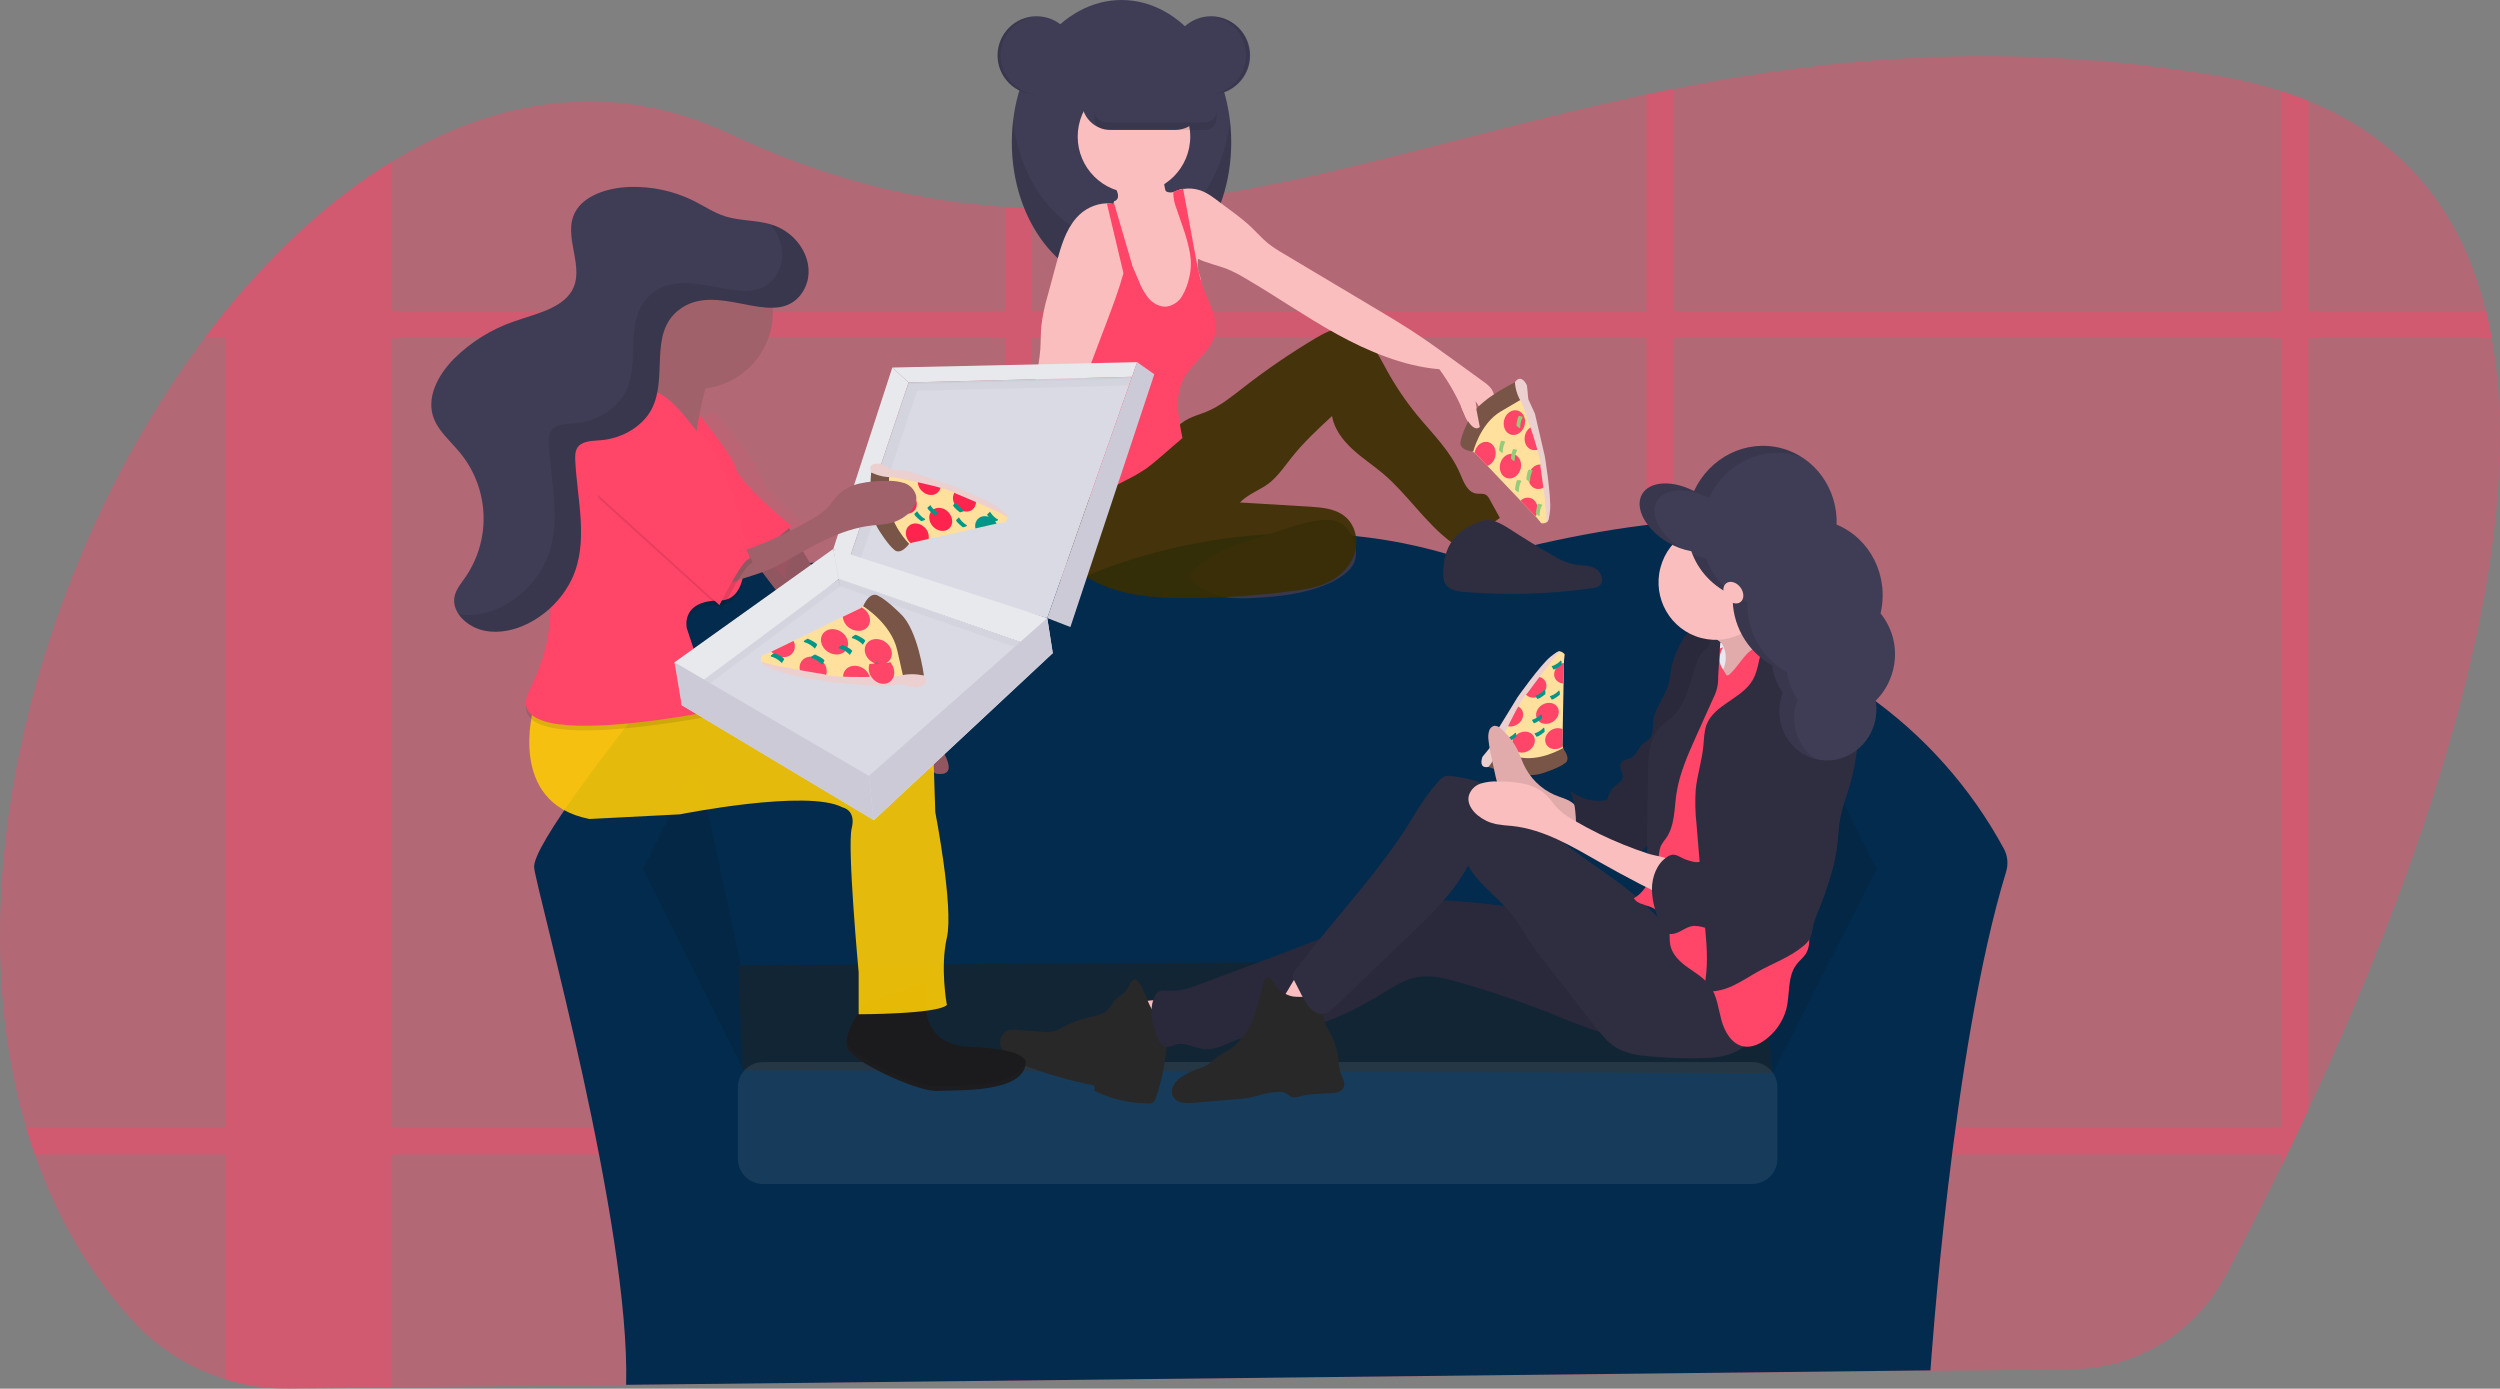 <svg width="1361" height="756" viewBox="0 0 1361 756" fill="none" xmlns="http://www.w3.org/2000/svg">
<rect x="0" y="0" width="1361" height="756" fill="#808080" stroke="none"/>
<path opacity="0.4" d="M1256.65 604.187C1255.13 607.46 1253.62 610.689 1252.11 613.875C1249.76 618.823 1247.44 623.675 1245.15 628.431C1244.13 630.539 1243.11 632.607 1242.12 634.676C1230.88 657.676 1220.38 678.019 1211.47 694.749C1203.38 709.915 1191.38 722.624 1176.7 731.544C1162.03 740.464 1145.23 745.267 1128.07 745.449L929.861 747.609H927.77L910.779 747.792L896.245 747.949L851.716 748.46H849.912L827.223 748.709H826.53L686.682 750.227L561.851 751.536L547.33 751.693L457.147 752.675H457.004L398.516 753.303H397.888L212.948 755.306L157.623 755.908C152.912 755.962 148.203 755.726 143.521 755.202V755.202C141.926 755.018 140.332 754.809 138.75 754.56C112.948 750.571 89.288 737.847 71.715 718.508C47.914 692.17 30.596 661.669 18.964 628.431C17.282 623.64 15.714 618.788 14.259 613.875C-26.01 477.483 23.081 301.596 111.434 183.924C115.137 179.002 118.901 174.202 122.726 169.524L122.818 169.42C149.99 136.012 180.456 108.103 212.909 88.257C270.417 53.031 334.133 43.108 396.803 72.68C449.828 97.709 499.337 109.478 547.33 112.672C552.179 112.986 557.028 113.221 561.851 113.365C671.939 116.835 775.113 77.104 896.272 51.46C901.094 50.439 905.93 49.431 910.805 48.475C997.237 31.248 1093.12 22.163 1207.14 41.262C1218.99 43.2 1230.68 46 1242.12 49.64C1247.14 51.263 1251.99 53.009 1256.65 54.876C1311.07 77.052 1340.75 118.026 1353.37 169.367C1354.56 174.132 1355.59 178.98 1356.46 183.911C1378.83 307.409 1313.33 482.588 1256.65 604.187Z" fill="#FF4568"/>
<path opacity="0.4" d="M649.603 613.874C649.076 618.77 648.26 623.631 647.158 628.431H769.624V613.874H649.603ZM547.33 696.096L561.851 695.979V660.019C556.871 659.796 552.022 659.573 547.33 659.338V696.096ZM242.905 613.874V628.431H502.343V613.874H242.905ZM1353.43 169.38H1256.71V54.889C1252.05 52.986 1247.21 51.241 1242.18 49.653V169.432H910.806V48.435C905.93 49.391 901.095 50.399 896.272 51.42V169.38H561.851V113.326C557.028 113.182 552.179 112.946 547.33 112.632V169.38H212.909V88.218C180.457 108.063 149.991 135.972 122.818 169.38H122.727V169.485C118.893 174.197 115.129 178.997 111.434 183.884H122.727V613.874H14.246C15.693 618.787 17.261 623.64 18.951 628.431H122.714V750.986C127.934 752.585 133.263 753.806 138.659 754.638C140.24 754.887 141.835 755.096 143.429 755.279C148.111 755.804 152.821 756.04 157.532 755.986L212.857 755.384V628.405H547.33V751.732L561.851 751.575V628.431H896.272V747.962L910.806 747.805V628.431H1242.12V634.675C1243.11 632.607 1244.13 630.538 1245.15 628.431C1247.44 623.683 1249.76 618.831 1252.11 613.874C1253.62 610.689 1255.13 607.459 1256.65 604.187V183.976H1356.53C1355.65 179.01 1354.62 174.145 1353.43 169.38V169.38ZM212.909 613.874V183.924H547.33V613.874H212.909ZM561.877 613.874V183.924H896.272V613.874H561.877ZM1242.14 613.874H910.806V183.924H1242.12L1242.14 613.874Z" fill="#FF4568"/>
<path d="M1090.99 462.206C1072.88 428.709 1047.21 399.909 1016.03 378.099C1013.8 376.558 1011.23 375.587 1008.54 375.271C1012.22 351.079 1011.44 324.348 997.812 304.189C965.464 256.355 800.652 305.72 800.652 305.72C685.127 265.61 584.998 316.52 584.998 316.52C584.998 316.52 457.148 296.465 398.62 311.899C371.017 319.177 364.312 347.375 364.939 375.153H364.848C362.4 375.149 359.983 375.697 357.777 376.758C355.571 377.819 353.632 379.364 352.104 381.28C336.538 400.759 289.512 460.753 290.793 472.338C292.335 486.228 343.165 666.722 340.864 753.893L1050.94 746.038C1050.94 746.038 1062.7 570.623 1092.12 474.603C1093.4 470.483 1092.99 466.025 1090.99 462.206V462.206Z" fill="#032B4D"/>
<path opacity="0.1" d="M350.117 473.124L379.381 414.491L404.018 528.654L404.305 581.646L350.117 473.124Z" fill="black"/>
<path opacity="0.1" d="M1021.68 473.124L992.415 414.491L958.473 522.738L965.008 584.264L1021.68 473.124Z" fill="black"/>
<path d="M401.873 525.538L958.522 522.488L964.691 584.198L404.016 582.653L401.873 525.538Z" fill="#122535"/>
<path opacity="0.1" d="M953.936 578.189H415.376C407.818 578.189 401.691 584.325 401.691 591.895V630.827C401.691 638.396 407.818 644.532 415.376 644.532H953.936C961.494 644.532 967.62 638.396 967.62 630.827V591.895C967.62 584.325 961.494 578.189 953.936 578.189Z" fill="white" fill-opacity="0.8"/>
<path d="M851.807 356.25C851.807 356.25 849.925 353.632 847.703 355.046C846.644 355.74 841.664 362.023 836.776 368.411C834.371 371.54 831.98 374.695 830.084 377.208C827.745 380.298 826.163 382.445 826.163 382.445L825.222 384.212L819.511 394.907L814.139 404.961L812.832 409.699L830.973 415.878L851.624 410.236L850.735 406.401L850.578 405.746L850.748 396.923L851.218 372.051L851.441 360.858V359.549L851.807 356.25Z" fill="#FFE09C"/>
<path d="M810.271 417.567C810.271 417.567 829.876 424.57 839.927 420.905C839.927 420.905 848.619 418.13 852.043 415.446C852.043 415.446 855.69 413.535 850.736 407.304C850.736 407.304 838.045 415.093 826.034 412.029L814.023 408.953L810.271 417.567Z" fill="#795548"/>
<path d="M832.138 408.705C835.196 406.911 836.444 403.352 834.926 400.757C833.408 398.162 829.698 397.514 826.64 399.308C823.582 401.103 822.334 404.662 823.852 407.257C825.371 409.851 829.08 410.5 832.138 408.705Z" fill="#FF4568"/>
<path d="M845.177 393.049C848.235 391.254 849.483 387.696 847.965 385.101C846.447 382.506 842.737 381.857 839.679 383.652C836.622 385.447 835.373 389.005 836.891 391.6C838.41 394.195 842.119 394.844 845.177 393.049Z" fill="#FF4568"/>
<path d="M850.736 396.923C849.751 396.511 848.683 396.341 847.619 396.425C846.556 396.509 845.527 396.846 844.619 397.407C841.561 399.201 840.306 402.761 841.836 405.353C843.365 407.945 847.063 408.6 850.109 406.806C850.318 406.675 850.527 406.544 850.723 406.4L850.566 405.746L850.736 396.923Z" fill="#FF4568"/>
<path d="M828.558 386.542C828.194 385.94 827.708 385.421 827.132 385.02C826.556 384.619 825.901 384.343 825.212 384.211L819.5 394.907C820.5 395.358 821.595 395.556 822.689 395.483C823.783 395.41 824.843 395.068 825.774 394.488C828.832 392.694 830.074 389.134 828.558 386.542Z" fill="#FF4568"/>
<path d="M841.26 370.872C840.788 370.115 840.131 369.492 839.351 369.061C838.571 368.631 837.694 368.407 836.803 368.411C834.398 371.539 832.006 374.694 830.111 377.208L830.19 377.365C831.706 379.983 835.418 380.598 838.476 378.805C841.535 377.011 842.75 373.464 841.26 370.872Z" fill="#FF4568"/>
<path d="M851.43 360.845C850.755 361.014 850.108 361.279 849.508 361.63C846.45 363.424 845.208 366.984 846.724 369.576C847.199 370.337 847.86 370.962 848.645 371.393C849.43 371.824 850.312 372.046 851.207 372.037L851.43 360.845Z" fill="#FF4568"/>
<path d="M820.989 403.769L819.943 402.002C821.509 401.534 822.954 400.73 824.178 399.646C824.256 399.567 824.322 399.475 824.387 399.397C825.694 397.747 825.42 401.177 825.42 401.177C825.42 401.177 822.204 403.913 820.989 403.769Z" fill="#009688"/>
<path d="M836.411 401.033L835.365 399.253C836.93 398.782 838.374 397.978 839.6 396.897C839.6 396.818 839.744 396.739 839.809 396.648C841.116 395.011 840.841 398.428 840.841 398.428C840.841 398.428 837.626 401.177 836.411 401.033Z" fill="#009688"/>
<path d="M834.999 393.702L833.953 391.922C835.516 391.455 836.961 390.655 838.188 389.579C838.253 389.487 838.332 389.408 838.397 389.33C839.704 387.68 839.429 391.097 839.429 391.097C839.429 391.097 836.214 393.82 834.999 393.702Z" fill="#009688"/>
<path d="M836.87 380.48L835.824 378.7C837.389 378.229 838.833 377.425 840.059 376.344C840.059 376.265 840.203 376.187 840.268 376.095C841.575 374.446 841.301 377.875 841.301 377.875C841.301 377.875 838.085 380.611 836.87 380.48Z" fill="#009688"/>
<path d="M845.716 364.484L844.684 362.704C846.245 362.234 847.685 361.43 848.905 360.347C848.982 360.27 849.052 360.187 849.114 360.098C850.421 358.462 850.16 361.879 850.16 361.879C850.16 361.879 846.932 364.615 845.716 364.484Z" fill="#009688"/>
<path d="M844.725 380.808L843.68 379.028C845.244 378.564 846.689 377.764 847.914 376.684C847.914 376.593 848.058 376.514 848.123 376.436C849.43 374.786 849.156 378.203 849.156 378.203C849.156 378.203 845.941 380.952 844.725 380.808Z" fill="#009688"/>
<path d="M807.055 412.029C807.055 412.029 804.546 418.575 810.271 417.527C812.818 414.569 814.56 411.003 815.329 407.173C815.329 407.173 827.706 380.009 831.366 377.522C831.366 377.522 847.494 355.438 849.232 355.111C849.232 355.111 849.794 352.964 844.161 357.507C838.528 362.049 826.19 379.538 826.19 379.538L814.427 398.742L811.656 406.4L807.055 412.029Z" fill="#E7C4C3"/>
<path opacity="0.2" d="M807.055 412.029C807.055 412.029 804.546 418.575 810.271 417.527C812.818 414.569 814.56 411.003 815.329 407.173C815.329 407.173 827.706 380.009 831.366 377.522C831.366 377.522 847.494 355.438 849.232 355.111C849.232 355.111 849.794 352.964 844.161 357.507C838.528 362.049 826.19 379.538 826.19 379.538L814.427 398.742L811.656 406.4L807.055 412.029Z" fill="white"/>
<path d="M612.641 544.991C614.798 552.091 617.453 559.029 620.587 565.753C629.587 563.868 638.441 561.339 647.08 558.187C647.354 558.095 642.126 551.249 641.577 550.686C639.448 548.329 636.911 546.378 634.088 544.926C631.331 543.721 627.932 544.638 624.939 544.795C620.862 545.004 616.762 545.07 612.641 544.991Z" fill="#FBBEBE"/>
<path d="M634.141 555.739C629.645 554.325 626.9 549.783 625.07 545.41C623.24 541.038 621.764 536.247 618.287 533.053C617.627 533.154 617.002 533.417 616.468 533.819C615.934 534.221 615.508 534.749 615.229 535.357C614.686 536.583 614.08 537.781 613.412 538.944C611.974 541.038 609.491 542.059 607.596 543.839C605.701 545.62 604.642 548.33 602.668 550.123C600.185 552.375 596.682 552.937 593.428 553.684C588.387 554.83 583.518 556.634 578.946 559.051C577.264 560.068 575.465 560.877 573.588 561.46C571.521 561.863 569.403 561.934 567.314 561.669L552.937 560.648C551.657 560.483 550.358 560.536 549.095 560.805C547.641 561.336 546.404 562.335 545.576 563.644C544.749 564.954 544.377 566.501 544.52 568.044C544.704 569.582 545.203 571.065 545.986 572.401C546.769 573.736 547.818 574.896 549.068 575.807C551.581 577.595 554.348 578.994 557.276 579.957C569.818 584.705 582.732 588.401 595.885 591.005V593.859C605.028 598.373 615.086 600.72 625.279 600.718C626.031 600.772 626.785 600.642 627.475 600.339C628.418 599.655 629.079 598.649 629.331 597.511C632.792 587.372 634.812 576.796 635.33 566.094C635.586 563.386 635.378 560.654 634.716 558.017C633.932 555.399 636.624 556.511 634.128 555.49" fill="#282828"/>
<path d="M910.337 501.36C867.637 503.978 825.382 491.398 782.696 490.063C777.381 489.727 772.044 490.07 766.816 491.084C761.326 492.314 756.203 494.802 751.132 497.184C728.194 507.866 704.485 516.715 680.789 525.552L653.578 535.71C648.141 537.739 642.507 539.794 636.717 539.441C634.103 539.284 630.928 538.891 629.477 541.051C625.046 547.596 627.137 557.27 630.065 564.614C631.006 566.997 632.679 569.589 635.162 569.851C636.953 570.034 638.626 569 640.39 568.542C645.344 567.232 650.284 570.558 655.381 571.094C661.681 571.762 667.523 568.175 673.47 565.976C683.325 562.323 694.108 562.441 704.472 560.739C721.855 557.833 737.957 549.756 753.014 540.554C758.738 537.045 764.542 533.288 771.129 532.005C778.696 530.526 786.473 532.477 793.91 534.624C811.61 539.637 829.034 545.58 846.111 552.427C855.103 556.04 864.043 559.902 873.401 562.402C893.645 567.733 915.056 566.482 934.542 558.828C941.365 556.119 948.802 551.34 949.194 543.957C949.416 539.742 946.149 536.103 943.966 532.437C942.58 530.12 941.182 527.816 939.653 525.591C932.242 514.778 923.302 500.588 910.337 501.36Z" fill="#2F2E41"/>
<path opacity="0.1" d="M910.337 501.36C867.637 503.978 825.382 491.398 782.696 490.063C777.381 489.727 772.044 490.07 766.816 491.084C761.326 492.314 756.203 494.802 751.132 497.184C728.194 507.866 704.485 516.715 680.789 525.552L653.578 535.71C648.141 537.739 642.507 539.794 636.717 539.441C634.103 539.284 630.928 538.891 629.477 541.051C625.046 547.596 627.137 557.27 630.065 564.614C631.006 566.997 632.679 569.589 635.162 569.851C636.953 570.034 638.626 569 640.39 568.542C645.344 567.232 650.284 570.558 655.381 571.094C661.681 571.762 667.523 568.175 673.47 565.976C683.325 562.323 694.108 562.441 704.472 560.739C721.855 557.833 737.957 549.756 753.014 540.554C758.738 537.045 764.542 533.288 771.129 532.005C778.696 530.526 786.473 532.477 793.91 534.624C811.61 539.637 829.034 545.58 846.111 552.427C855.103 556.04 864.043 559.902 873.401 562.402C893.645 567.733 915.056 566.482 934.542 558.828C941.365 556.119 948.802 551.34 949.194 543.957C949.416 539.742 946.149 536.103 943.966 532.437C942.58 530.12 941.182 527.816 939.653 525.591C932.242 514.778 923.302 500.588 910.337 501.36Z" fill="black"/>
<path d="M694.615 547.073C701.29 549.35 708.034 551.449 714.848 553.369C718.651 547.112 725.774 542.753 727.395 535.605C727.463 535.447 727.497 535.276 727.494 535.104C727.491 534.932 727.452 534.763 727.379 534.607C727.306 534.451 727.201 534.312 727.071 534.2C726.941 534.088 726.788 534.005 726.623 533.956C721.755 531.255 716.35 529.668 710.796 529.309C706.404 529.034 704.405 533.615 702.405 536.849C701.608 538.145 696.406 547.688 694.615 547.073Z" fill="#FBBEBE"/>
<path d="M704.026 542.504C702.03 542.166 700.126 541.417 698.434 540.303C696.742 539.19 695.3 537.737 694.197 536.037C693.256 534.388 692.25 532.11 690.368 532.28C688.486 532.45 687.754 534.492 687.414 536.207C686.147 542.698 684.305 549.064 681.912 555.228C679.509 561.405 675.436 566.79 670.149 570.78C667.666 572.495 664.921 573.791 662.49 575.597C660.307 577.207 658.412 579.249 655.955 580.493C654.349 581.238 652.689 581.859 650.988 582.352C648.494 583.233 646.109 584.397 643.878 585.821C641.919 586.956 640.261 588.545 639.042 590.455C638.427 591.422 638.066 592.53 637.995 593.675C637.925 594.82 638.145 595.964 638.637 597C639.154 597.847 639.844 598.574 640.662 599.133C641.48 599.693 642.407 600.072 643.382 600.247C645.328 600.587 647.314 600.64 649.276 600.404C657.053 599.828 664.829 599.095 672.606 598.44C675.892 598.241 679.159 597.803 682.382 597.131C684.094 596.712 685.754 596.176 687.453 595.731C690.362 594.982 693.341 594.543 696.341 594.421C697.219 594.352 698.103 594.432 698.955 594.657C700.759 595.246 702.026 597.04 703.895 597.406C705.088 597.52 706.291 597.359 707.411 596.935C713.005 595.403 718.9 595.443 724.69 595.128C727.304 594.997 730.231 594.513 731.408 592.222C732.871 589.369 730.44 586.174 729.486 583.059C728.999 581.1 728.727 579.094 728.676 577.076C728.236 572.097 726.776 567.262 724.389 562.873C722.416 559.234 719.71 555.202 721.095 551.288C721.566 549.979 722.507 548.67 722.402 547.36C721.958 541.09 707.568 543.25 704.026 542.504Z" fill="#282828"/>
<path d="M846.304 432.751C838.746 429.407 832.693 423.377 829.313 415.825C828.594 414.202 828.006 412.513 827.327 410.877C825.085 405.43 821.603 400.584 817.158 396.726C816.68 396.203 816.096 395.79 815.444 395.514C814.792 395.238 814.088 395.107 813.381 395.129C812.697 395.337 812.081 395.723 811.594 396.247C811.108 396.772 810.768 397.415 810.61 398.113C810.219 399.603 810.121 401.155 810.323 402.682C810.704 406.28 811.324 409.849 812.178 413.364L814.244 422.803C814.498 424.258 814.937 425.674 815.551 427.018C816.437 428.608 817.612 430.02 819.014 431.181C820.909 432.935 822.831 434.623 824.778 436.273C827.493 438.875 831.028 440.449 834.776 440.724C843.246 442.295 851.872 444.572 859.034 450.11C858.943 450.11 859.034 443.774 858.877 443.054C858.551 441.156 858.289 439.271 857.061 437.988C854.251 435.108 849.689 434.283 846.304 432.751Z" fill="#FBBEBE"/>
<path opacity="0.1" d="M846.304 432.751C838.746 429.407 832.693 423.377 829.313 415.825C828.594 414.202 828.006 412.513 827.327 410.877C825.085 405.43 821.603 400.584 817.158 396.726C816.68 396.203 816.096 395.79 815.444 395.514C814.792 395.238 814.088 395.107 813.381 395.129C812.697 395.337 812.081 395.723 811.594 396.247C811.108 396.772 810.768 397.415 810.61 398.113C810.219 399.603 810.121 401.155 810.323 402.682C810.704 406.28 811.324 409.849 812.178 413.364L814.244 422.803C814.498 424.258 814.937 425.674 815.551 427.018C816.437 428.608 817.612 430.02 819.014 431.181C820.909 432.935 822.831 434.623 824.778 436.273C827.493 438.875 831.028 440.449 834.776 440.724C843.246 442.295 851.872 444.572 859.034 450.11C858.943 450.11 859.034 443.774 858.877 443.054C858.551 441.156 858.289 439.271 857.061 437.988C854.251 435.108 849.689 434.283 846.304 432.751Z" fill="black"/>
<path d="M933.26 360.478C938.998 360.478 943.65 355.795 943.65 350.019C943.65 344.242 938.998 339.559 933.26 339.559C927.521 339.559 922.869 344.242 922.869 350.019C922.869 355.795 927.521 360.478 933.26 360.478Z" fill="#2F2E41"/>
<path d="M926.828 343.696C924.018 343.381 920.882 343.159 918.62 344.887C917.42 345.944 916.462 347.248 915.81 348.709C913.486 352.712 911.672 356.991 910.413 361.446C909.485 365.269 909.328 369.301 908.178 373.019C906.047 379.983 900.597 385.861 899.97 393.126C899.695 396.372 900.244 400.182 897.865 402.407C897.285 402.896 896.664 403.334 896.009 403.716C894.366 404.819 892.972 406.255 891.919 407.932C891.205 409.437 890.221 410.8 889.017 411.95C886.9 413.521 883.397 413.351 882.351 415.786C881.306 418.221 883.998 421.022 883.371 423.64C882.861 425.787 880.469 426.769 878.822 428.235C876.705 430.107 875.738 432.922 874.901 435.618C871.429 436.276 867.855 436.173 864.426 435.317C860.997 434.46 857.793 432.871 855.035 430.657C857.924 437.804 857.989 445.698 858.12 453.422C858.12 455.922 858.12 458.736 856.29 460.478C864.563 460.661 872.627 462.899 880.691 464.732C884.22 465.531 888.05 466.224 891.33 464.732C893.182 463.734 894.835 462.402 896.205 460.805C900.597 456.341 905.198 451.484 906.269 445.292C906.871 441.836 906.269 438.276 906.452 434.82C906.856 430.478 907.733 426.194 909.066 422.043C911.392 413.436 912.953 404.64 913.732 395.757C914.203 390.285 918.96 385.874 921.417 380.965C926.123 371.723 930.919 362.088 931.272 351.707C931.442 348.277 930.266 344.075 926.828 343.696Z" fill="#2F2E41"/>
<path opacity="0.1" d="M926.828 343.696C924.018 343.381 920.882 343.159 918.62 344.887C917.42 345.944 916.462 347.248 915.81 348.709C913.486 352.712 911.672 356.991 910.413 361.446C909.485 365.269 909.328 369.301 908.178 373.019C906.047 379.983 900.597 385.861 899.97 393.126C899.695 396.372 900.244 400.182 897.865 402.407C897.285 402.896 896.664 403.334 896.009 403.716C894.366 404.819 892.972 406.255 891.919 407.932C891.205 409.437 890.221 410.8 889.017 411.95C886.9 413.521 883.397 413.351 882.351 415.786C881.306 418.221 883.998 421.022 883.371 423.64C882.861 425.787 880.469 426.769 878.822 428.235C876.705 430.107 875.738 432.922 874.901 435.618C871.429 436.276 867.855 436.173 864.426 435.317C860.997 434.46 857.793 432.871 855.035 430.657C857.924 437.804 857.989 445.698 858.12 453.422C858.12 455.922 858.12 458.736 856.29 460.478C864.563 460.661 872.627 462.899 880.691 464.732C884.22 465.531 888.05 466.224 891.33 464.732C893.182 463.734 894.835 462.402 896.205 460.805C900.597 456.341 905.198 451.484 906.269 445.292C906.871 441.836 906.269 438.276 906.452 434.82C906.856 430.478 907.733 426.194 909.066 422.043C911.392 413.436 912.953 404.64 913.732 395.757C914.203 390.285 918.96 385.874 921.417 380.965C926.123 371.723 930.919 362.088 931.272 351.707C931.442 348.277 930.266 344.075 926.828 343.696Z" fill="black"/>
<path d="M917.065 510.367C908.177 506.125 901.668 498.231 894.48 491.464C880.756 478.556 863.961 469.419 849.532 457.31C839.965 449.298 831.417 439.952 820.909 433.236C811.661 427.348 801.182 423.675 790.286 422.502C789.038 422.28 787.756 422.342 786.535 422.685C785.157 423.296 783.957 424.246 783.045 425.447C778.39 430.711 774.249 436.409 770.681 442.465C752.383 473.556 726.4 499.737 704.874 528.628C704.194 529.315 703.791 530.23 703.743 531.196C703.695 532.162 704.005 533.113 704.613 533.864L708.991 542.452C711.435 547.269 715.369 552.924 720.649 551.916C723.067 551.471 724.989 549.691 726.766 547.989L746.371 529.178L766.982 509.437C779.059 497.878 791.332 486.044 799.213 471.265C805.356 481.947 816.282 488.937 823.771 498.755C826.621 502.473 828.999 506.609 831.483 510.537C835.56 516.846 840.2 522.776 844.827 528.693L868.471 558.92C871.686 563.03 875.005 567.246 879.41 570.034C885.017 573.581 891.826 574.524 898.414 575.113C907.295 575.907 916.213 576.23 925.129 576.082C931.925 575.964 938.931 575.519 945.034 572.495C951.138 569.471 956.144 563.331 955.83 556.42C955.456 552.868 954.291 549.445 952.419 546.405C944.028 530.827 932.984 517.933 917.065 510.367Z" fill="#2F2E41"/>
<path d="M939.65 365.309C944.06 365.309 947.636 361.704 947.636 357.258C947.636 352.811 944.06 349.207 939.65 349.207C935.239 349.207 931.664 352.811 931.664 357.258C931.664 361.704 935.239 365.309 939.65 365.309Z" fill="#E8E8F0"/>
<path d="M937.887 351.21C939.683 354.794 939.997 358.942 938.762 362.756C937.527 366.519 935.799 370.102 933.626 373.412C931.756 376.829 929.516 380.029 926.947 382.955C939.272 383.557 951.231 378.714 962.105 372.836C970.862 368.123 979.593 362.285 984.324 353.462C982.934 353.799 981.487 353.839 980.08 353.58C978.673 353.321 977.335 352.767 976.156 351.956C973.809 350.315 971.705 348.349 969.908 346.118L963.713 339.14C962.259 337.624 960.983 335.946 959.91 334.14C958.567 331.668 957.998 328.85 958.276 326.05C955.817 328.63 953.067 330.914 950.081 332.857C945.663 335.737 940.788 337.831 936.358 340.711C934.789 341.719 931.286 343.329 932.188 345.411C933.09 347.492 936.671 349.011 937.887 351.21Z" fill="#FBBEBE"/>
<path opacity="0.1" d="M937.887 351.21C939.683 354.794 939.997 358.942 938.762 362.756C937.527 366.519 935.799 370.102 933.626 373.412C931.756 376.829 929.516 380.029 926.947 382.955C939.272 383.557 951.231 378.714 962.105 372.836C970.862 368.123 979.593 362.285 984.324 353.462C982.934 353.799 981.487 353.839 980.08 353.58C978.673 353.321 977.335 352.767 976.156 351.956C973.809 350.315 971.705 348.349 969.908 346.118L963.713 339.14C962.259 337.624 960.983 335.946 959.91 334.14C958.567 331.668 957.998 328.85 958.276 326.05C955.817 328.63 953.067 330.914 950.081 332.857C945.663 335.737 940.788 337.831 936.358 340.711C934.789 341.719 931.286 343.329 932.188 345.411C933.09 347.492 936.671 349.011 937.887 351.21Z" fill="black"/>
<path d="M938.056 352.428C935.742 356.355 935.246 360.937 938.056 364.497C938.408 364.943 939.702 367.692 940.264 367.718C940.808 367.663 941.312 367.406 941.676 366.998C944.669 364.262 946.904 360.767 949.518 357.664C952.132 354.562 955.465 351.747 959.464 351.119C964.287 350.373 968.953 352.925 973.175 355.399C975.011 356.296 976.613 357.609 977.854 359.235C978.743 360.847 979.27 362.634 979.396 364.471C980.847 375.481 980.82 386.634 980.781 397.735C980.781 405.772 980.781 413.849 979.213 421.73C978.429 425.814 977.252 429.807 976.69 433.917C976.287 437.546 976.126 441.198 976.207 444.848V460.138C976.101 462.944 976.298 465.753 976.795 468.516C977.514 471.867 979.095 474.957 980.154 478.216C981.247 481.962 981.995 485.801 982.389 489.684L984.48 505.51C985.134 510.498 985.617 515.983 982.611 519.91C981.304 521.716 979.461 523.17 978.089 524.976C972.861 531.705 974.573 541.326 972.416 549.56C970.72 555.588 967.227 560.954 962.405 564.942C958.706 568.084 953.936 570.545 949.191 569.668C942.774 568.476 938.918 561.813 937.167 555.438C935.415 549.063 934.788 542.216 930.998 536.875C927.9 532.503 923.156 529.754 918.764 526.639C914.373 523.523 910.19 519.504 909.249 514.216C908.831 511.912 909.093 509.542 908.844 507.212C908.503 504.259 907.373 501.452 905.575 499.086C903.776 496.72 901.375 494.883 898.624 493.768C895.343 492.459 891.291 492.027 889.475 489.016C894.258 486.319 897.421 481.332 899.094 476.082C900.767 470.833 901.107 465.256 901.434 459.758L902.531 441.366C903.015 433.145 903.237 425.003 906.858 417.619C908.465 414.307 910.478 411.218 912.164 407.959C914.388 403.372 916.288 398.634 917.849 393.781C920.463 386.241 923.077 378.701 925.43 371.069C926.366 367.382 927.763 363.829 929.586 360.492C931.442 357.298 934.344 353.122 938.056 352.428Z" fill="#FF4568"/>
<path d="M897.277 471.919L902.139 472.089L903.172 464.746C903.303 463.273 903.647 461.826 904.191 460.452C904.996 459.003 905.932 457.631 906.988 456.354C911.772 449.587 911.419 440.646 912.608 432.385C914.19 421.415 918.764 411.152 923.286 401.059L932.749 379.997C934.623 376.418 935.525 372.409 935.363 368.372C935.455 365.112 936.409 353.278 936.5 350.045C936.5 348.841 933.886 349.508 933.298 348.435C932.122 346.092 930.501 352.441 928.292 353.828C926.083 355.216 924.855 357.755 923.927 360.19C921.888 365.492 920.646 371.069 918.699 376.423C916.751 381.777 914.164 387.039 909.89 390.823C907.955 392.524 905.733 393.86 903.904 395.679C898.035 401.491 897.46 410.668 897.251 418.954C897.146 423.811 896.153 471.919 897.277 471.919Z" fill="#2F2E41"/>
<path d="M967.23 343.644C962.511 345.503 959.924 350.634 958.603 355.556C957.283 360.478 956.734 365.741 954.199 370.152C948.265 380.481 933.156 383.492 928.987 394.658C927.68 398.31 927.68 402.316 927.301 406.204C926.543 414.202 923.916 421.913 923.145 429.924C922.733 436.139 922.877 442.377 923.576 448.566L928.804 511.649C929.575 520.813 929.549 530.539 927.222 539.389C932.568 540.423 938.136 539.035 943.089 536.771C948.043 534.506 952.578 531.39 957.349 528.759C965.557 524.217 974.614 521.009 981.803 514.961C983.105 513.946 984.22 512.71 985.096 511.309C986.534 508.822 986.665 505.798 987.344 502.997C987.964 500.757 988.755 498.569 989.71 496.451C992.343 490.093 994.638 483.6 996.585 476.998C997.922 472.621 998.974 468.16 999.735 463.646C1000.31 460.059 1000.62 456.42 1000.94 452.794C1001.32 447.112 1002.44 441.505 1004.28 436.116C1008.88 423.271 1011.48 409.798 1012.01 396.163C1012.16 394.195 1012.02 392.215 1011.6 390.286C1010.8 387.946 1009.73 385.706 1008.41 383.61C1006.22 379.473 1004.9 374.917 1002.83 370.702C998.153 361.211 989.88 353.998 981.228 347.964C977.019 345.018 972.052 341.759 967.23 343.644Z" fill="#2F2E41"/>
<path d="M856.826 446.562C853.073 444.589 849.676 442.001 846.775 438.904C845.468 437.36 844.371 435.618 843.024 434.1C839.631 430.469 835.221 427.95 830.373 426.874C825.563 425.816 820.644 425.337 815.721 425.447C812.427 425.237 809.121 425.636 805.971 426.625C804.395 427.141 802.976 428.05 801.847 429.266C800.718 430.482 799.915 431.965 799.515 433.576C798.796 437.504 801.358 441.313 804.429 443.839C807.289 446.177 810.655 447.813 814.258 448.618C817.194 449.126 820.157 449.472 823.132 449.652C840.62 451.484 856.225 461.014 871.491 469.694C884.953 477.33 898.672 484.46 912.648 491.084C913.199 486.888 913.43 482.656 913.341 478.425C913.262 475.27 913.105 470.453 910.125 468.594C906.662 466.434 900.977 465.976 897.056 464.667C888.047 461.708 879.248 458.144 870.72 453.998C866.006 451.685 861.375 449.207 856.826 446.562Z" fill="#FBBEBE"/>
<path d="M964.212 324.901C968.611 308.141 958.686 291.001 942.043 286.619C925.4 282.236 908.342 292.271 903.942 309.031C899.543 325.791 909.468 342.931 926.111 347.313C942.754 351.696 959.812 341.661 964.212 324.901Z" fill="#FBBEBE"/>
<path d="M976.142 379.224C973.358 382.47 971.96 386.659 970.091 390.508C966.248 398.441 960.21 405.248 957.191 413.547C954.002 422.292 954.106 432.686 947.859 439.559C946.774 440.75 945.467 441.902 945.153 443.486C945.11 444.448 945.001 445.406 944.826 446.353C943.938 448.84 939.86 448.971 939.102 451.51C938.88 452.257 938.997 453.068 938.723 453.801C938.095 455.438 935.939 455.686 934.488 456.681C931.456 458.736 932.07 463.501 929.914 466.473C928.967 467.585 927.741 468.424 926.362 468.902C924.984 469.381 923.502 469.482 922.072 469.196C919.239 468.614 916.514 467.594 913.994 466.172C913.1 465.674 912.112 465.367 911.093 465.269C909.885 465.307 908.716 465.703 907.734 466.408C901.983 470.073 899.278 477.338 899.317 484.198C899.356 491.057 901.709 497.655 904.114 504.069C904.446 505.151 904.988 506.156 905.708 507.028C907.616 509.044 910.936 508.73 913.472 507.604C916.007 506.478 918.308 504.711 921.026 504.213C925.849 503.336 930.567 506.661 935.403 506.387C938.984 506.177 942.16 504.096 945.127 502.08C949.884 498.859 954.72 495.534 958.197 490.979C960.34 488.177 961.909 484.996 963.778 481.999C966.169 478.346 968.789 474.848 971.62 471.526L989.578 449.508C991.381 447.423 992.999 445.184 994.414 442.818C996.048 439.622 997.311 436.249 998.178 432.765C999.89 426.887 1001.62 420.983 1001.9 414.843C1002 409.806 1001.56 404.772 1000.6 399.828C999.976 394.9 998.656 390.087 996.675 385.533C992.976 377.365 983.474 370.649 976.142 379.224Z" fill="#2F2E41"/>
<path d="M1030.46 365.217C1031.9 359.844 1032.04 354.205 1030.88 348.766C1029.71 343.327 1027.28 338.242 1023.77 333.93C1028.54 313.548 1018.15 293.14 999.851 285.586C1000.5 266.474 988.415 248.932 969.79 244.01C950.433 238.918 930.58 249.155 922.228 267.351C910.465 261.238 898.023 261.892 893.919 269.079C889.632 276.593 896.075 288.414 908.296 295.47C912.148 297.724 916.363 299.288 920.751 300.091C922.636 305.43 925.616 310.315 929.499 314.432C933.382 318.549 938.082 321.806 943.297 323.994C942.975 331.722 944.811 339.386 948.597 346.127C952.383 352.867 957.971 358.417 964.732 362.154C965.471 367.525 967.453 372.649 970.522 377.116C970.162 378.054 969.857 379.011 969.607 379.983C965.764 394.579 974.077 409.424 988.153 413.129C1002.23 416.833 1016.76 408.01 1020.59 393.414C1021.62 389.523 1021.8 385.455 1021.12 381.489C1025.63 377.004 1028.86 371.383 1030.46 365.217V365.217Z" fill="#3F3D56"/>
<path opacity="0.1" d="M901.982 272.875C906.086 265.688 918.515 265.021 930.291 271.147C938.617 252.951 958.496 242.701 977.853 247.807C978.728 248.029 979.591 248.304 980.467 248.592C977.156 246.547 973.563 245.003 969.802 244.01C950.445 238.918 930.592 249.155 922.24 267.351C910.477 261.238 898.034 261.892 893.931 269.079C889.644 276.593 896.087 288.414 908.307 295.47C910.601 296.792 913.017 297.888 915.522 298.742C903.838 291.595 897.799 280.206 901.982 272.875Z" fill="black"/>
<path opacity="0.1" d="M977.686 383.779C977.936 382.807 978.241 381.85 978.601 380.912C975.532 376.441 973.549 371.312 972.811 365.937C966.05 362.204 960.462 356.656 956.675 349.918C952.889 343.179 951.054 335.516 951.376 327.79C946.161 325.602 941.46 322.345 937.577 318.228C933.694 314.112 930.715 309.226 928.83 303.887C926.271 303.43 923.769 302.697 921.367 301.701C923.363 306.681 926.329 311.214 930.092 315.035C933.856 318.856 938.34 321.888 943.286 323.955C942.964 331.682 944.799 339.347 948.585 346.087C952.372 352.828 957.959 358.378 964.72 362.114C965.459 367.486 967.442 372.61 970.51 377.077C970.151 378.014 969.845 378.971 969.595 379.944C965.766 394.487 974.013 409.28 988.011 413.05C983.523 409.801 980.131 405.259 978.286 400.029C976.441 394.8 976.232 389.131 977.686 383.779V383.779Z" fill="black"/>
<path d="M947.517 327.766C949.626 326.161 949.598 322.568 947.455 319.741C945.311 316.915 941.863 315.924 939.753 317.529C937.644 319.134 937.671 322.727 939.815 325.553C941.959 328.38 945.407 329.371 947.517 327.766Z" fill="#FBBEBE"/>
<path d="M564.359 51.499C576.118 51.499 585.65 41.952 585.65 30.174C585.65 18.397 576.118 8.85 564.359 8.85C552.601 8.85 543.068 18.397 543.068 30.174C543.068 41.952 552.601 51.499 564.359 51.499Z" fill="#3F3D56"/>
<path d="M610.56 154.994C643.541 154.994 670.277 120.297 670.277 77.497C670.277 34.697 643.541 0 610.56 0C577.58 0 550.844 34.697 550.844 77.497C550.844 120.297 577.58 154.994 610.56 154.994Z" fill="#3F3D56"/>
<path opacity="0.1" d="M610.564 131.588C580.647 131.588 555.866 103.037 551.514 65.794C551.061 69.678 550.834 73.586 550.834 77.497C550.834 120.29 577.575 154.994 610.564 154.994C643.552 154.994 670.28 120.29 670.28 77.497C670.28 73.586 670.053 69.678 669.601 65.794C665.261 103.089 640.481 131.588 610.564 131.588Z" fill="black"/>
<path d="M737.813 304.463C736.506 309.699 731.003 313.966 724.887 316.912C712 323.13 696.133 324.976 680.723 325.604C676.803 325.842 672.869 325.768 668.96 325.382C660.896 324.426 653.42 320.983 648.754 316.074C648.089 315.538 647.627 314.789 647.447 313.953C647.48 313.452 647.612 312.962 647.837 312.512C648.061 312.062 648.373 311.662 648.754 311.335C656.975 302.355 670.673 296.831 684.422 292.904C694.878 289.88 713.098 282.051 724.508 283.112C735.591 284.067 739.434 297.786 737.813 304.463Z" fill="#3F3D56"/>
<path opacity="0.1" d="M737.813 304.463C736.506 309.699 731.003 313.966 724.887 316.912C712 323.13 696.133 324.976 680.723 325.604C676.803 325.842 672.869 325.768 668.96 325.382C660.896 324.426 653.42 320.983 648.754 316.074C648.089 315.538 647.627 314.789 647.447 313.953C647.48 313.452 647.612 312.962 647.837 312.512C648.061 312.062 648.373 311.662 648.754 311.335C656.975 302.355 670.673 296.831 684.422 292.904C694.878 289.88 713.098 282.051 724.508 283.112C735.591 284.067 739.434 297.786 737.813 304.463Z" fill="black"/>
<path opacity="0.9" d="M574.098 265.008C570.178 272.71 569.469 281.654 572.124 289.88C574.832 298.059 579.904 305.249 586.697 310.537C603.388 323.955 626.286 325.801 647.63 325.631C666.344 325.462 685.033 324.177 703.595 321.782C709.777 320.983 716.025 320.041 721.749 317.567C728.716 314.543 734.819 309.005 737.316 301.858C739.812 294.71 738.047 285.861 732.088 281.07C726.86 276.855 719.763 276.279 713.11 275.834L675.011 273.543C678.775 269.72 683.781 267.56 688.369 264.798C694.446 261.107 698.485 254.928 702.915 249.364C709.45 241.039 717.292 233.76 725.134 226.521C726.441 233.642 730.872 239.494 736.165 244.416C741.459 249.338 747.562 253.291 753.078 257.965C766.409 269.301 776.003 284.696 790.027 295.169C799.674 292.628 808.694 288.117 816.519 281.921L811.069 272.037C810.622 271.002 809.915 270.1 809.017 269.419C807.462 268.477 805.475 268.961 803.685 268.699C798.901 267.979 796.81 262.442 794.928 257.978C789.778 245.699 779.897 236.182 771.402 225.893C765.206 218.307 759.716 210.17 754.999 201.583C752.163 196.465 749.575 191.111 745.72 186.699C741.864 182.288 736.492 178.845 730.637 178.845C725.409 178.845 720.704 181.463 716.26 184.081C702.723 192.136 689.698 201.025 677.259 210.694C670.724 215.747 664.281 221.101 656.648 224.204C653.433 225.513 650.113 226.403 646.963 227.987C641.565 230.775 637.461 235.488 633.044 239.664C617.307 254.574 595.755 264.235 574.098 265.008Z" fill="#392E00"/>
<path d="M653.773 158.842C653.603 163.405 652.634 167.902 650.91 172.129C650.038 174.229 648.742 176.126 647.105 177.703C645.468 179.28 643.525 180.501 641.395 181.292C638.366 182.106 635.191 182.209 632.116 181.594C629.428 181.303 626.841 180.408 624.548 178.975C620.98 176.514 619.202 172.129 618.549 167.835C617.895 163.542 618.196 159.156 617.778 154.836C617.371 151.345 616.707 147.888 615.791 144.495C615.517 143.369 615.229 142.243 614.942 141.117C614.654 139.991 614.406 138.866 614.157 137.74C613.909 136.614 613.713 135.632 613.53 134.559C613.347 133.485 613.243 132.752 613.151 131.849C613.068 129.15 612.628 126.474 611.844 123.89C611.1 122.217 610.166 120.636 609.06 119.177C608.59 118.496 608.132 117.868 607.753 117.122C606.537 115.298 605.97 113.116 606.146 110.93C606.196 110.591 606.279 110.258 606.394 109.935C606.434 109.81 606.482 109.688 606.538 109.569C607.004 109.441 607.432 109.201 607.785 108.87C608.138 108.539 608.405 108.128 608.564 107.671C608.742 106.684 608.657 105.668 608.315 104.725C607.931 103.409 607.401 102.14 606.734 100.942C606.302 100.156 604.826 98.73 604.812 97.826C604.812 96.007 608.341 94.541 609.779 93.821C614.171 91.614 619.07 90.62 623.973 90.941C627.11 91.15 630.508 92.119 632.246 94.763C633.815 97.132 633.553 100.209 634.272 102.971C634.332 103.374 634.499 103.754 634.756 104.071C635.097 104.381 635.526 104.578 635.984 104.633C636.75 104.788 637.535 104.819 638.311 104.725V104.725C638.518 104.714 638.724 104.683 638.925 104.633C640.134 104.41 641.277 103.918 642.271 103.193C642.924 103.01 643.578 102.879 644.218 102.762H644.297C646.911 110.982 647.238 119.779 649.368 128.184C650.427 132.346 651.982 136.457 652.152 140.751C652.152 140.934 652.152 141.13 652.152 141.314C652.152 142.701 652.073 144.089 652.152 145.463C652.176 146.079 652.245 146.691 652.361 147.296C652.597 148.271 652.885 149.232 653.224 150.176C653.315 150.477 653.407 150.778 653.485 151.092C653.55 151.312 653.602 151.535 653.642 151.76V151.76C654.025 154.102 654.069 156.487 653.773 158.842V158.842Z" fill="#FBBEBE"/>
<path d="M617.333 105.066C634.253 105.066 647.969 91.328 647.969 74.381C647.969 57.435 634.253 43.697 617.333 43.697C600.413 43.697 586.697 57.435 586.697 74.381C586.697 91.328 600.413 105.066 617.333 105.066Z" fill="#FBBEBE"/>
<path d="M811.853 241.575C810.961 233.212 807.991 225.205 803.214 218.287L805.606 232.49C804.614 232.775 803.56 232.765 802.574 232.46C801.588 232.156 800.711 231.57 800.051 230.776C798.759 229.162 797.771 227.325 797.137 225.356C793.656 216.703 789.102 208.522 783.583 201.007C764.083 199.371 744.792 191.281 727.644 181.829C710.496 172.378 694.433 161.081 677.494 151.25C674.558 149.476 671.5 147.91 668.345 146.563C663.052 144.442 657.105 143.343 652.086 140.843L651.08 140.306C649.942 139.695 648.866 138.976 647.865 138.159C647.327 137.714 646.816 137.238 646.336 136.732C643.829 133.815 641.84 130.49 640.454 126.901C637.762 120.932 636.795 113.719 634.115 107.749C635.351 106.597 636.736 105.615 638.232 104.83V104.83L638.886 104.503C639.951 104.005 641.057 103.602 642.192 103.298C642.846 103.115 643.499 102.984 644.14 102.866H644.218C647.256 102.376 650.366 102.623 653.289 103.586C657.55 105.04 661.131 107.919 664.738 110.655C670.424 114.962 676.331 119.02 681.494 123.956C684.448 126.796 687.153 129.912 690.329 132.491C692.977 134.538 695.768 136.393 698.681 138.041L750.359 168.87C756.189 172.339 762.031 175.821 767.729 179.512C776.395 185.102 784.72 191.163 793.085 197.224L807.841 207.932C809.457 208.982 810.874 210.312 812.023 211.859C813.035 213.595 813.663 215.528 813.866 217.528C815.092 225.591 814.403 233.83 811.853 241.575V241.575Z" fill="#FBBEBE"/>
<path d="M661.378 181.922C659.3 191.203 649.942 196.819 645.041 204.974C638.95 215.093 641.433 226.862 643.734 238.46L631.2 249.273C628.899 251.25 626.586 253.2 624.116 254.994C620.493 257.433 616.707 259.62 612.784 261.539L601.701 267.247C598.262 269.181 594.62 270.727 590.84 271.855C583.547 273.726 575.809 272.417 568.621 270.257C567.77 270.035 566.952 269.701 566.19 269.263C565.741 268.992 565.351 268.637 565.04 268.215C564.323 266.94 564.065 265.456 564.308 264.013C565.04 251.865 568.006 239.966 570.96 228.158C572.512 221.067 574.614 214.107 577.247 207.344C579.84 201.554 582.823 195.947 586.174 190.561C590.095 183.924 594.016 177.235 599.244 171.541C601.479 169.08 603.975 166.749 605.308 163.686C607.151 159.471 606.432 154.641 606.811 150.059C607.094 146.61 608.006 143.242 609.503 140.123V140.123C610.304 138.444 611.267 136.848 612.379 135.358C612.889 136.536 613.385 137.714 613.895 138.879L614.875 141.183C615.306 142.165 615.725 143.16 616.182 144.142C617.402 146.952 618.613 149.766 619.816 152.585C621.113 156.136 622.971 159.455 625.318 162.416C627.814 165.244 631.487 167.299 635.225 166.893C636.981 166.6 638.649 165.919 640.109 164.901C641.569 163.882 642.785 162.55 643.668 161.003C645.419 157.903 646.685 154.552 647.419 151.067C648.449 146.826 648.592 142.418 647.838 138.12C646.531 129.834 643.067 121.377 640.518 113.68C639.479 111.115 638.878 108.394 638.741 105.629C638.739 105.317 638.77 105.005 638.832 104.7V104.464C639.897 103.966 641.004 103.563 642.139 103.26C642.793 103.076 643.446 102.945 644.087 102.828C646.335 115.046 648.587 127.237 650.844 139.403C650.844 139.691 650.961 139.979 651.014 140.267C651.327 142.021 651.654 143.762 652.02 145.503C652.386 147.244 652.7 148.658 653.092 150.216C653.222 150.74 653.366 151.276 653.51 151.8C653.915 153.24 654.359 154.654 654.817 156.067C658.006 164.616 663.325 173.138 661.378 181.922Z" fill="#FF4568"/>
<path d="M785.726 312.396C785.613 314.198 785.959 316 786.732 317.632C788.641 321.14 793.267 321.939 797.188 322.266C820.445 324.186 843.845 323.475 866.943 320.145C868.197 320.054 869.414 319.673 870.498 319.033C873.778 316.729 871.805 311.113 868.171 309.306C864.538 307.5 860.329 307.997 856.408 307.173C852.497 306.182 848.772 304.564 845.377 302.381C837.405 297.791 829.563 292.991 821.851 287.982C817.238 285.01 811.787 281.842 806.599 283.609C792.496 288.374 785.621 297.197 785.726 312.396Z" fill="#2F2E41"/>
<path d="M614.276 137.125L614.158 137.766L613.962 138.84C613.322 142.139 612.524 145.385 611.623 148.697C609.126 157.717 605.793 166.605 602.474 175.35L575.798 245.778C573.55 251.695 571.315 257.559 568.766 263.398C567.917 265.322 567.041 267.325 566.152 269.236C563.028 276.266 560.022 283.531 559.029 291.032C558.376 295.993 557.722 301.059 558.702 305.968C559.683 310.877 562.623 315.682 567.342 317.488C569.616 318.378 572.87 319.57 572.243 321.939C571.916 323.248 570.439 323.877 569.106 324.086C567.358 324.368 565.569 324.26 563.868 323.769C562.166 323.278 560.594 322.416 559.264 321.245C556.781 319.046 554.86 315.603 551.553 315.237C549.266 314.988 547.162 316.362 545.018 317.318C536.457 321.245 526.498 318.496 517.506 315.708C518.212 312.069 521.871 309.66 525.492 308.94C529.112 308.22 532.876 308.718 536.588 308.626C537.775 308.688 538.953 308.382 539.96 307.749C540.87 306.934 541.52 305.868 541.829 304.686C544.211 297.607 545.982 290.337 547.122 282.955C548.325 275.232 548.821 267.403 550.521 259.785C551.828 253.841 553.893 248.081 555.644 242.243C559.044 230.227 561.831 218.046 563.996 205.746C565.092 200.641 565.878 195.474 566.348 190.273C566.649 185.953 566.505 181.607 566.923 177.313C567.617 171.719 568.78 166.192 570.4 160.793C571.994 154.889 573.576 149.011 575.17 143.12C577.523 134.402 580.046 125.356 586.005 118.588C588.074 116.203 590.611 114.269 593.457 112.907C596.304 111.544 599.399 110.782 602.552 110.669C603.734 110.663 604.914 110.791 606.068 111.048L606.643 111.192C607.905 111.518 609.115 112.02 610.237 112.685C612.08 111.506 613.008 111.925 614.237 113.719C615.303 115.634 615.806 117.813 615.687 120.002C615.781 125.742 615.309 131.478 614.276 137.125Z" fill="#FBBEBE"/>
<path d="M616.289 144.076L616.211 144.155L615.793 144.574L611.623 148.75L609.571 140.136L602.553 110.629C603.735 110.624 604.914 110.751 606.069 111.009C606.119 110.67 606.202 110.337 606.317 110.014L606.644 111.153L609.022 119.256L613.532 134.638L614.277 137.177L616.289 144.076Z" fill="#FF4568"/>
<path d="M639.694 29.127H604.588C595.926 29.127 588.904 36.16 588.904 44.836V55.033C588.904 63.709 595.926 70.742 604.588 70.742H639.694C648.356 70.742 655.378 63.709 655.378 55.033V44.836C655.378 36.16 648.356 29.127 639.694 29.127Z" fill="#3F3D56"/>
<path d="M659.264 51.499C671.022 51.499 680.555 41.952 680.555 30.174C680.555 18.397 671.022 8.85 659.264 8.85C647.505 8.85 637.973 18.397 637.973 30.174C637.973 41.952 647.505 51.499 659.264 51.499Z" fill="#3F3D56"/>
<path opacity="0.1" d="M658.751 8.836H657.967C663.45 9.072 668.631 11.42 672.428 15.389C676.225 19.359 678.344 24.644 678.344 30.141C678.344 35.639 676.225 40.923 672.428 44.893C668.631 48.863 663.45 51.211 657.967 51.446H658.751C664.398 51.446 669.813 49.2 673.806 45.2C677.799 41.201 680.042 35.777 680.042 30.122C680.042 24.466 677.799 19.042 673.806 15.043C669.813 11.044 664.398 8.797 658.751 8.797V8.836Z" fill="black"/>
<path opacity="0.1" d="M564.359 8.836H565.143C559.66 9.072 554.479 11.42 550.682 15.389C546.886 19.359 544.766 24.644 544.766 30.141C544.766 35.639 546.886 40.923 550.682 44.893C554.479 48.863 559.66 51.211 565.143 51.446H564.359C561.563 51.446 558.795 50.895 556.212 49.823C553.628 48.751 551.281 47.181 549.304 45.2C547.327 43.22 545.759 40.869 544.689 38.282C543.619 35.695 543.068 32.922 543.068 30.122C543.068 27.321 543.619 24.548 544.689 21.961C545.759 19.374 547.327 17.023 549.304 15.043C551.281 13.063 553.628 11.492 556.212 10.42C558.795 9.348 561.563 8.797 564.359 8.797V8.836Z" fill="black"/>
<path opacity="0.1" d="M656.033 66.566H602.08C600.429 66.566 598.845 65.91 597.676 64.742C596.508 63.574 595.849 61.989 595.846 60.335V64.485C595.849 66.14 596.507 67.726 597.676 68.896C598.844 70.067 600.428 70.725 602.08 70.729H656.085C657.738 70.725 659.321 70.067 660.49 68.896C661.658 67.726 662.316 66.14 662.32 64.485V60.335C662.316 61.158 662.151 61.972 661.833 62.731C661.515 63.489 661.051 64.178 660.467 64.757C659.883 65.335 659.19 65.793 658.43 66.104C657.669 66.414 656.854 66.571 656.033 66.566V66.566Z" fill="black"/>
<path d="M839.064 284.853C839.064 284.853 842.436 285.442 842.985 282.706C843.26 281.397 842.332 272.993 841.273 264.589C840.763 260.452 840.214 256.329 839.77 253.03C839.234 248.985 838.842 246.196 838.842 246.196L838.228 244.154L834.594 231.928L831.17 220.408L828.648 215.878L810.494 224.728L799.201 244.272L802.704 246.484L803.318 246.877L809.762 253.632L827.824 272.613L835.954 281.162L836.908 282.157L839.064 284.853Z" fill="#FFE09C"/>
<path d="M824.794 208.103C824.794 208.103 804.901 217.449 800.117 227.608C800.117 227.608 795.647 236.156 795.085 240.698C795.085 240.698 793.778 244.848 802.026 245.869C802.026 245.869 805.777 230.619 817.03 223.995L828.296 217.384L824.794 208.103Z" fill="#795548"/>
<path d="M829.976 231.567C830.946 227.941 829.247 224.334 826.18 223.511C823.113 222.688 819.84 224.959 818.87 228.585C817.9 232.211 819.599 235.817 822.666 236.641C825.733 237.464 829.006 235.192 829.976 231.567Z" fill="#FF4568"/>
<path d="M827.817 255.267C828.778 251.655 827.08 248.066 824.025 247.251C820.97 246.436 817.714 248.703 816.753 252.314C815.793 255.926 817.49 259.515 820.545 260.33C823.6 261.146 826.856 258.879 827.817 255.267Z" fill="#FF4568"/>
<path d="M809.761 253.632C810.804 253.208 811.73 252.542 812.464 251.688C813.198 250.835 813.719 249.818 813.983 248.723C814.95 245.11 813.251 241.51 810.193 240.698C807.134 239.887 803.88 242.152 802.926 245.765C802.851 246.009 802.794 246.258 802.756 246.511L803.37 246.903L809.761 253.632Z" fill="#FF4568"/>
<path d="M834.059 244.901C834.775 245.082 835.522 245.109 836.25 244.981C836.977 244.852 837.67 244.571 838.281 244.154L834.647 231.928C833.565 232.33 832.598 232.993 831.832 233.858C831.066 234.724 830.525 235.765 830.256 236.889C829.302 240.541 831.001 244.089 834.059 244.901Z" fill="#FF4568"/>
<path d="M836.164 266.055C837.078 266.271 838.032 266.25 838.936 265.994C839.839 265.737 840.662 265.254 841.327 264.589C840.817 260.453 840.268 256.329 839.824 253.03H839.654C836.595 252.205 833.341 254.483 832.374 258.096C831.407 261.709 833.119 265.244 836.164 266.055Z" fill="#FF4568"/>
<path d="M835.954 281.123C836.329 280.489 836.615 279.806 836.803 279.094C837.771 275.481 836.072 271.894 833.013 271.082C832.087 270.857 831.119 270.877 830.203 271.138C829.287 271.4 828.454 271.895 827.785 272.574L835.954 281.123Z" fill="#FF4568"/>
<path d="M826.974 226.377L829.065 226.94C828.243 228.455 827.757 230.129 827.64 231.849C827.634 231.962 827.634 232.076 827.64 232.189C827.915 234.349 825.549 231.626 825.549 231.626C825.549 231.626 825.954 227.189 826.974 226.377Z" fill="#94CC79"/>
<path d="M817.447 239.887L819.551 240.45C818.722 241.957 818.236 243.628 818.126 245.346C818.12 245.459 818.12 245.573 818.126 245.686C818.401 247.846 816.035 245.123 816.035 245.123C816.035 245.123 816.427 240.685 817.447 239.887Z" fill="#94CC79"/>
<path d="M823.954 244.351L826.045 244.9C825.223 246.415 824.738 248.089 824.621 249.809C824.614 249.923 824.614 250.036 824.621 250.15C824.908 252.31 822.529 249.587 822.529 249.587C822.529 249.587 822.961 245.149 823.954 244.351Z" fill="#94CC79"/>
<path d="M832.32 255.622L834.424 256.171C833.596 257.684 833.11 259.359 832.999 261.08C832.993 261.194 832.993 261.307 832.999 261.421C833.274 263.581 830.908 260.858 830.908 260.858C830.908 260.858 831.313 256.42 832.32 255.622Z" fill="#94CC79"/>
<path d="M837.534 274.171L839.625 274.734C838.805 276.245 838.319 277.915 838.2 279.63C838.194 279.744 838.194 279.857 838.2 279.971C838.488 282.131 836.109 279.421 836.109 279.421C836.109 279.421 836.515 274.97 837.534 274.171Z" fill="#94CC79"/>
<path d="M826.189 261.198L828.281 261.761C827.455 263.291 826.977 264.986 826.882 266.723C826.875 266.836 826.875 266.95 826.882 267.063C827.157 269.223 824.791 266.513 824.791 266.513C824.791 266.513 825.183 261.997 826.189 261.198Z" fill="#94CC79"/>
<path d="M831.262 209.831C831.262 209.831 828.269 203.037 824.727 208.103C825.025 212.216 826.375 216.183 828.648 219.623C828.648 219.623 839.483 249.142 838.581 253.659C838.581 253.659 842.854 282.17 841.796 283.767C841.796 283.767 842.972 285.783 843.809 278.204C844.645 270.624 840.973 248.357 840.973 248.357L835.601 225.213L832.007 217.358L831.262 209.831Z" fill="#E7C4C3"/>
<path opacity="0.2" d="M831.262 209.831C831.262 209.831 828.269 203.037 824.727 208.103C825.025 212.216 826.375 216.183 828.648 219.623C828.648 219.623 839.483 249.142 838.581 253.659C838.581 253.659 842.854 282.17 841.796 283.767C841.796 283.767 842.972 285.783 843.809 278.204C844.645 270.624 840.973 248.357 840.973 248.357L835.601 225.213L832.007 217.358L831.262 209.831Z" fill="white"/>
<path d="M795.32 221.089C795.32 221.089 800.692 236.588 805.606 232.465L801.685 212.213L795.32 221.089Z" fill="#FBBEBE"/>
<path d="M427.924 284.749C427.924 284.749 475.303 364.693 486.373 375.375C486.373 375.375 533.713 424.596 509.651 421.193C507.886 420.944 473.238 391.608 471.212 386.79C469.186 381.973 403.68 296.74 403.68 296.74L413.025 288.126L427.924 284.749Z" fill="#A0616A"/>
<path opacity="0.1" d="M427.924 284.749C427.924 284.749 475.303 364.693 486.373 375.375C486.373 375.375 533.713 424.596 509.651 421.193C507.886 420.944 473.238 391.608 471.212 386.79C469.186 381.973 403.68 296.74 403.68 296.74L413.025 288.126L427.924 284.749Z" fill="black"/>
<path d="M471.25 545.842C471.25 545.842 456.089 564.824 462.415 572.417C468.741 580.009 500.252 594.527 510.421 593.925C521.164 593.296 557.172 595.234 558.44 578.739C558.44 578.739 560.962 571.147 528.117 569.877C495.273 568.607 505.363 534.44 505.363 534.44L471.25 545.842Z" fill="#1B1B1E"/>
<path d="M290.57 385.115C290.57 385.115 275.409 436.993 320.893 445.856L370.166 443.329C370.166 443.329 439.659 429.401 458.624 439.533C458.624 439.533 466.204 440.842 463.669 450.922C461.133 461.002 467.459 529.387 467.459 529.387V552.165C467.459 552.165 510.42 552.165 515.478 547.099C515.478 547.099 511.688 526.848 515.478 510.445C519.268 494.042 509.165 442.099 509.165 442.099L508.159 410.93C508.082 407.067 506.98 403.295 504.965 400C502.951 396.706 500.097 394.008 496.697 392.184C494.307 390.917 491.65 390.239 488.946 390.207C488.946 390.207 403.024 376.292 372.702 378.818C342.38 381.345 290.57 385.115 290.57 385.115Z" fill="#FDCA05" fill-opacity="0.9"/>
<path d="M375.224 219.321C375.224 219.321 397.966 245.895 400.488 254.758C403.011 263.62 430.863 286.359 430.863 286.359C430.863 286.359 410.644 301.544 414.434 309.136C418.224 316.729 387.902 283.832 387.902 283.832L352.443 231.98L375.224 219.321Z" fill="#FF4568"/>
<path opacity="0.1" d="M388.781 224C388.781 224 411.523 250.574 414.045 259.436C416.568 268.299 444.42 291.037 444.42 291.037C444.42 291.037 424.2 306.223 427.991 313.815C431.781 321.408 401.459 288.511 401.459 288.511L366 236.659L388.781 224Z" fill="#FF4568"/>
<path d="M390.346 188.951C390.346 188.951 378.975 225.605 378.975 239.573C378.975 253.54 330.956 235.776 332.224 228.184C333.492 220.591 360.024 192.747 361.291 181.358C362.559 169.969 390.346 188.951 390.346 188.951Z" fill="#A0616A"/>
<path opacity="0.1" d="M352.446 214.255C352.446 214.255 308.217 202.866 301.905 267.417C295.592 331.967 306.95 339.546 287.998 378.779C269.047 418.012 416.881 383.845 416.881 383.845C416.881 383.845 409.3 374.983 385.291 378.779L373.92 344.612C373.92 344.612 370.13 329.427 391.617 329.427C413.104 329.427 402.988 285.128 402.988 285.128C402.988 285.128 391.617 247.165 385.291 243.369C378.965 239.573 367.647 216.795 352.446 214.255Z" fill="black"/>
<path d="M352.446 211.742C352.446 211.742 308.217 200.353 301.905 264.89C295.592 329.427 306.95 337.033 287.998 376.266C269.047 415.498 416.881 381.332 416.881 381.332C416.881 381.332 409.3 372.469 385.291 376.266L373.92 342.099C373.92 342.099 370.169 326.94 391.656 326.94C413.143 326.94 403.027 282.641 403.027 282.641C403.027 282.641 391.656 244.678 385.33 240.882C379.004 237.085 367.647 214.255 352.446 211.742Z" fill="#FF4568"/>
<path d="M379.017 211.729C402.044 211.729 420.711 193.032 420.711 169.969C420.711 146.906 402.044 128.21 379.017 128.21C355.991 128.21 337.324 146.906 337.324 169.969C337.324 193.032 355.991 211.729 379.017 211.729Z" fill="#A0616A"/>
<path d="M370.965 383.793L475.747 446.524L573.235 355.543L457.017 315.001L373.383 372.024L370.965 383.793Z" fill="#DADAE5"/>
<path d="M494.619 208.194L462.01 305.327L570.124 336.47L616.274 205.118L494.619 208.194Z" fill="#DADAE5"/>
<path opacity="0.03" d="M485.916 201.021L494.764 209.124L616.42 206.047L619.216 198.088L485.916 201.021Z" fill="black"/>
<path opacity="0.03" d="M453.801 299.737L485.914 201.02L494.762 209.123L462.976 303.821L453.801 299.737Z" fill="black"/>
<path d="M485.771 200.092L494.62 208.195L616.275 205.118L619.072 197.159L485.771 200.092Z" fill="#EFF0F4"/>
<path d="M453.658 298.821L485.771 200.091L494.619 208.194L462.833 302.892L453.658 298.821Z" fill="#EFF0F4"/>
<path opacity="0.03" d="M485.771 200.091L499.299 212.763L620.967 209.687L619.072 197.159L485.771 200.091Z" fill="black"/>
<path opacity="0.03" d="M453.658 298.821L485.771 200.091L499.298 212.763L467.512 307.461L453.658 298.821Z" fill="black"/>
<path opacity="0.03" d="M453.867 300.208L456.821 318.994L573.758 359.653L570.347 337.857L453.867 300.208Z" fill="black"/>
<path opacity="0.03" d="M367.424 361.944L453.868 300.208L457.646 318.981L372.73 382.235L367.424 361.944Z" fill="black"/>
<path d="M453.658 298.821L456.194 315.014L573.131 355.674L570.125 336.47L453.658 298.821Z" fill="#EFF0F4"/>
<path d="M367.201 360.543L453.659 298.821L457.018 315.001L372.102 378.255L367.201 360.543Z" fill="#EFF0F4"/>
<path opacity="0.03" d="M453.658 298.821L456.194 315.014L573.131 355.674L570.125 336.47L453.658 298.821Z" fill="black"/>
<path opacity="0.03" d="M367.201 360.543L453.659 298.821L457.018 315.001L372.102 378.255L367.201 360.543Z" fill="black"/>
<path d="M367.201 360.544L371.109 383.885L475.603 446.419L473.029 422.397L367.201 360.544Z" fill="#CCCAD6"/>
<path d="M414.813 356.852C414.813 356.852 412.997 360.321 415.767 361.918C417.074 362.677 426.524 364.536 436.013 366.316C440.666 367.18 445.332 368.018 449.083 368.673C453.657 369.484 456.82 369.982 456.82 369.982H459.225L473.759 370.257L487.43 370.519L493.22 369.327L489.887 346.576L472.582 327.529L468.962 330.592L468.348 331.116L458.833 335.75L431.987 348.84L419.911 354.731L418.499 355.425L414.813 356.852Z" fill="#FFE09C"/>
<path d="M502.997 367.835C502.997 367.835 499.742 342.963 490.358 334.245C490.358 334.245 482.647 326.39 477.902 324.243C477.902 324.243 473.864 321.376 469.891 330.016C469.891 330.016 485.143 339.363 488.437 353.907L491.717 368.451L502.997 367.835Z" fill="#795548"/>
<path d="M484.654 358.957C486.597 355.911 485.262 351.58 481.673 349.284C478.084 346.987 473.6 347.595 471.657 350.642C469.714 353.688 471.048 358.019 474.637 360.316C478.226 362.612 482.711 362.004 484.654 358.957Z" fill="#FF4568"/>
<path d="M460.814 353.555C462.757 350.509 461.422 346.178 457.833 343.882C454.244 341.585 449.76 342.193 447.817 345.24C445.874 348.286 447.208 352.617 450.797 354.914C454.386 357.21 458.871 356.602 460.814 353.555Z" fill="#FF4568"/>
<path d="M458.832 335.763C458.933 337.051 459.343 338.295 460.025 339.391C460.707 340.487 461.643 341.402 462.753 342.06C466.334 344.351 470.817 343.748 472.751 340.751C474.686 337.753 473.366 333.381 469.772 331.09C469.526 330.933 469.273 330.789 469.014 330.658L468.399 331.181L458.832 335.763Z" fill="#FF4568"/>
<path d="M459.878 365.204C459.433 365.922 459.144 366.725 459.029 367.562C458.914 368.398 458.976 369.25 459.211 370.061L473.745 370.336C473.689 369.004 473.301 367.707 472.616 366.564C471.931 365.42 470.971 364.467 469.824 363.79C466.295 361.552 461.812 362.167 459.878 365.204Z" fill="#FF4568"/>
<path d="M436.197 360.19C435.645 361.11 435.338 362.157 435.306 363.23C435.273 364.303 435.518 365.366 436.014 366.317C440.667 367.181 445.333 368.019 449.084 368.673L449.202 368.503C451.136 365.466 449.803 361.133 446.222 358.842C442.641 356.551 438.145 357.153 436.197 360.19Z" fill="#FF4568"/>
<path d="M419.912 354.757C420.472 355.382 421.114 355.929 421.82 356.381C425.401 358.672 429.884 358.069 431.819 355.072C432.375 354.148 432.683 353.096 432.713 352.018C432.743 350.939 432.493 349.872 431.989 348.919L419.912 354.757Z" fill="#FF4568"/>
<path d="M482.414 363.895L481.107 365.976C479.753 364.56 478.107 363.457 476.284 362.743L475.905 362.651C473.461 362.206 477.212 360.57 477.212 360.57C477.212 360.57 481.904 362.52 482.414 363.895Z" fill="#009688"/>
<path d="M471.053 348.867L469.746 350.961C468.394 349.54 466.748 348.432 464.923 347.715L464.544 347.623C462.113 347.191 465.851 345.542 465.851 345.542C465.851 345.542 470.543 347.492 471.053 348.867Z" fill="#009688"/>
<path d="M463.969 354.43L462.662 356.511C461.308 355.096 459.662 353.992 457.839 353.278L457.46 353.186C455.016 352.741 458.767 351.105 458.767 351.105C458.767 351.105 463.446 353.029 463.969 354.43Z" fill="#009688"/>
<path d="M448.85 359.667L447.543 361.761C446.19 360.34 444.544 359.232 442.72 358.515L442.341 358.423C439.897 357.991 443.648 356.342 443.648 356.342C443.648 356.342 448.327 358.24 448.85 359.667Z" fill="#009688"/>
<path d="M426.943 358.881L425.636 360.976C424.278 359.555 422.628 358.447 420.8 357.729L420.421 357.638C417.99 357.206 421.728 355.556 421.728 355.556C421.728 355.556 426.407 357.494 426.943 358.881Z" fill="#009688"/>
<path d="M444.914 351.026L443.607 353.108C442.255 351.686 440.609 350.578 438.784 349.861L438.405 349.769C435.961 349.337 439.712 347.688 439.712 347.688C439.712 347.688 444.391 349.638 444.914 351.026Z" fill="#009688"/>
<path d="M498.828 374.289C498.828 374.289 507.232 373.372 502.945 367.835C498.392 366.722 493.629 366.803 489.117 368.071C489.117 368.071 453.344 369.668 448.704 367.102C448.704 367.102 416.291 361.866 414.984 360.216C414.984 360.216 412.37 360.792 420.316 364.327C428.263 367.861 453.684 371.553 453.684 371.553L480.647 373.7L490.345 372.495L498.828 374.289Z" fill="#E7C4C3"/>
<path opacity="0.2" d="M498.828 374.289C498.828 374.289 507.232 373.372 502.945 367.835C498.392 366.722 493.629 366.803 489.117 368.071C489.117 368.071 453.344 369.668 448.704 367.102C448.704 367.102 416.291 361.866 414.984 360.216C414.984 360.216 412.37 360.792 420.316 364.327C428.263 367.861 453.684 371.553 453.684 371.553L480.647 373.7L490.345 372.495L498.828 374.289Z" fill="white"/>
<path d="M473.341 361.447C472.948 362.671 472.854 363.972 473.065 365.24C473.276 366.509 473.788 367.708 474.556 368.738C477.013 372.207 481.392 373.333 484.346 371.252C487.299 369.17 487.678 364.706 485.208 361.172C485.038 360.936 484.855 360.701 484.672 360.478L483.888 360.74L473.341 361.447Z" fill="#FF4568"/>
<path d="M473.027 422.398L570.124 336.47L573.104 355.439L475.602 446.419L473.027 422.398Z" fill="#CCCAD6"/>
<path d="M582.722 341.366L570.123 336.47L619.07 197.159L628.402 203.757L582.722 341.366Z" fill="#CCCAD6"/>
<g opacity="0.1">
<path opacity="0.1" d="M503.923 544.415C504.021 541.046 504.507 537.698 505.373 534.44L504.733 534.663C504.106 537.874 503.834 541.145 503.923 544.415Z" fill="white"/>
<path opacity="0.1" d="M510.419 591.372C500.25 591.974 468.725 577.444 462.413 569.851C461.579 568.828 461.07 567.579 460.949 566.264C460.762 567.331 460.796 568.425 461.048 569.479C461.299 570.533 461.764 571.524 462.413 572.391C468.725 579.983 500.25 594.501 510.419 593.899C521.162 593.27 557.17 595.208 558.438 578.713C558.525 578.27 558.466 577.81 558.268 577.404C555.366 592.563 520.888 590.783 510.419 591.372Z" fill="white"/>
</g>
<path d="M547.343 284.238C547.343 284.238 549.591 281.62 547.552 279.735C546.572 278.818 538.887 275.31 531.15 271.88C527.346 270.205 523.517 268.555 520.471 267.246L514.132 264.536L512.08 264.013L499.729 260.858L488.11 257.886L482.882 257.742L481.131 277.889L492.097 297.629L495.782 295.744L496.423 295.417L505.48 293.375L531.071 287.667L542.56 285.049L543.867 284.748L547.343 284.238Z" fill="#FFE09C"/>
<path d="M474.257 257.127C474.257 257.127 472.048 279.015 478.309 288.349C478.309 288.349 483.328 296.57 486.935 299.397C486.935 299.397 489.81 302.644 494.947 296.072C494.947 296.072 483.785 285.024 483.903 271.946L484.007 258.855L474.257 257.127Z" fill="#795548"/>
<path d="M497.56 278.213C499.827 276.006 499.556 272.044 496.955 269.364C494.353 266.684 490.407 266.301 488.14 268.508C485.873 270.715 486.144 274.677 488.745 277.357C491.346 280.037 495.293 280.421 497.56 278.213Z" fill="#FF244D"/>
<path d="M516.841 287.608C519.108 285.401 518.837 281.439 516.236 278.758C513.635 276.078 509.688 275.695 507.421 277.902C505.154 280.11 505.425 284.072 508.026 286.752C510.628 289.432 514.574 289.815 516.841 287.608Z" fill="#FF244D"/>
<path d="M505.532 293.388C505.706 292.274 505.611 291.135 505.257 290.065C504.902 288.994 504.297 288.025 503.493 287.236C500.879 284.618 496.958 284.172 494.671 286.385C492.384 288.597 492.684 292.55 495.285 295.234C495.458 295.419 495.642 295.593 495.834 295.758L496.475 295.43L505.532 293.388Z" fill="#FF244D"/>
<path d="M510.591 268.032C511.115 267.508 511.522 266.88 511.786 266.187C512.05 265.494 512.163 264.753 512.12 264.013L499.769 260.858C499.556 261.995 499.627 263.168 499.976 264.271C500.324 265.374 500.94 266.374 501.768 267.181C504.33 269.877 508.277 270.257 510.591 268.032Z" fill="#FF244D"/>
<path d="M529.752 277.091C530.413 276.411 530.889 275.573 531.134 274.656C531.379 273.739 531.385 272.774 531.15 271.854C527.347 270.179 523.517 268.529 520.472 267.22L520.328 267.338C518.067 269.55 518.342 273.517 520.942 276.2C523.543 278.884 527.491 279.303 529.752 277.091Z" fill="#FF244D"/>
<path d="M542.558 285.049C542.212 284.399 541.772 283.803 541.251 283.282C538.637 280.598 534.716 280.219 532.442 282.431C531.778 283.108 531.3 283.947 531.057 284.865C530.814 285.784 530.814 286.749 531.057 287.667L542.558 285.049Z" fill="#009688"/>
<path d="M490.984 264.628L492.54 263.123C493.416 264.603 494.602 265.876 496.016 266.853L496.317 267.011C498.317 267.874 494.762 268.516 494.762 268.516C494.762 268.516 491.207 265.911 490.984 264.628Z" fill="#009688"/>
<path d="M497.73 279.813L499.273 278.295C500.147 279.78 501.334 281.058 502.749 282.039L503.05 282.183C505.05 283.06 501.495 283.701 501.495 283.701C501.495 283.701 497.887 281.018 497.73 279.813Z" fill="#009688"/>
<path d="M504.881 276.449L506.436 274.93C507.311 276.415 508.497 277.693 509.913 278.674L510.213 278.818C512.213 279.695 508.658 280.337 508.658 280.337C508.658 280.337 505.051 277.732 504.881 276.449Z" fill="#009688"/>
<path d="M518.838 275.036L520.393 273.517C521.266 275 522.447 276.276 523.857 277.261L524.17 277.418C526.157 278.282 522.615 278.924 522.615 278.924C522.615 278.924 519.008 276.319 518.838 275.036Z" fill="#009688"/>
<path d="M537.412 280.089L538.967 278.57C539.835 280.057 541.017 281.335 542.431 282.314L542.745 282.458C544.731 283.335 541.189 283.977 541.189 283.977C541.189 283.977 537.582 281.359 537.412 280.089Z" fill="#009688"/>
<path d="M520.471 283.164L522.026 281.659C522.903 283.139 524.089 284.412 525.503 285.39C525.596 285.455 525.697 285.508 525.803 285.547C527.803 286.411 524.248 287.065 524.248 287.065C524.248 287.065 520.641 284.447 520.471 283.164Z" fill="#009688"/>
<path d="M479.067 252.441C479.067 252.441 471.709 251.537 474.257 257.127C477.92 259.001 482.002 259.902 486.112 259.745C486.112 259.745 516.97 265.584 520.42 268.699C520.42 268.699 547.044 279.669 547.867 281.371C547.867 281.371 550.207 281.371 544.142 276.776C538.078 272.181 517.127 263.869 517.127 263.869L494.542 256.603L486.02 255.674L479.067 252.441Z" fill="#E7C4C3"/>
<path opacity="0.2" d="M479.067 252.441C479.067 252.441 471.709 251.537 474.257 257.127C477.92 259.001 482.002 259.902 486.112 259.745C486.112 259.745 516.97 265.584 520.42 268.699C520.42 268.699 547.044 279.669 547.867 281.371C547.867 281.371 550.207 281.371 544.142 276.776C538.078 272.181 517.127 263.869 517.127 263.869L494.542 256.603L486.02 255.674L479.067 252.441Z" fill="white"/>
<path d="M441.437 282.929C445.191 280.956 448.588 278.368 451.488 275.271C452.795 273.726 453.893 271.985 455.239 270.467C458.632 266.835 463.043 264.316 467.891 263.241C472.701 262.183 477.619 261.704 482.542 261.814C485.837 261.604 489.142 262.003 492.292 262.992C493.868 263.508 495.287 264.417 496.417 265.633C497.546 266.848 498.349 268.332 498.749 269.943C499.468 273.87 496.906 277.68 493.835 280.206C490.975 282.543 487.609 284.18 484.006 284.984C481.069 285.493 478.107 285.838 475.132 286.018C457.644 287.851 442.039 297.381 426.773 306.06C413.311 313.692 405.678 313.339 391.706 319.963C391.157 315.774 384.831 319.02 384.923 314.792C385.001 311.637 385.158 306.819 388.138 304.961C391.602 302.801 397.287 302.342 401.208 301.033C410.216 298.075 419.015 294.511 427.544 290.365C432.258 288.052 436.889 285.573 441.437 282.929Z" fill="#A0616A"/>
<path opacity="0.1" d="M325.953 271.213L392.962 331.954C392.962 331.954 405.601 306.649 409.391 306.649C413.182 306.649 363.908 232.032 363.908 232.032C363.908 232.032 351.269 216.847 343.689 224.44C336.108 232.032 313.314 226.914 325.953 271.213Z" fill="black"/>
<path d="M324.685 268.686L391.656 329.427C391.656 329.427 404.294 304.109 408.084 304.109C411.875 304.109 362.588 229.492 362.588 229.492C362.588 229.492 349.949 214.294 342.369 221.887C334.788 229.479 312.046 224.387 324.685 268.686Z" fill="#FF4568"/>
<path d="M434.941 161.617C436.404 159.988 437.591 158.131 438.457 156.119C444.234 143.029 435.072 126.587 419.427 122.084C411.585 119.793 402.802 120.251 394.973 117.816C388.674 115.866 383.367 112.174 377.59 109.294C366.734 103.937 354.723 101.355 342.628 101.78C330.8 102.199 317.939 106.362 313.09 115.512C306.006 128.838 319.037 145.621 311.143 158.593C305.34 168.124 291.263 170.938 279.592 175.075C267.509 179.26 256.507 186.089 247.388 195.064C238.239 204.228 231.704 216.795 236.304 228.157C238.984 234.821 245.035 240.031 249.845 245.777C257.869 255.207 262.563 267.025 263.199 279.399C263.834 291.773 260.376 304.011 253.361 314.216C251.113 317.449 248.485 320.604 247.557 324.269C245.336 333.014 254.302 341.811 264.666 343.512C275.031 345.214 285.787 341.339 293.851 335.619C301.296 330.478 307.289 323.498 311.247 315.354C320.828 295.011 314.097 272.155 313.142 250.254C313.025 247.702 313.142 244.927 314.933 242.924C317.704 239.926 322.932 240.004 327.402 239.612C338.969 238.591 349.621 232.098 354.522 223.144C363.893 205.916 352.98 181.843 369.356 168.883C389.968 152.572 419.636 178.36 434.941 161.617Z" fill="#3F3D56"/>
<path opacity="0.1" d="M419.429 122.031H419.299C425.415 129.126 427.716 138.709 424.082 146.982C423.216 148.994 422.029 150.851 420.566 152.48C405.261 169.223 375.593 143.435 354.981 159.746C338.605 172.705 349.518 196.779 340.147 214.006C335.285 222.96 324.594 229.453 313.027 230.474C308.557 230.867 303.329 230.789 300.558 233.786C298.715 235.789 298.65 238.565 298.768 241.117C299.722 263.018 306.453 285.874 296.872 306.217C292.914 314.36 286.921 321.341 279.476 326.482C271.412 332.176 260.669 336.103 250.291 334.401L249.572 334.244C251.344 336.724 253.592 338.825 256.184 340.426C258.776 342.026 261.66 343.093 264.668 343.565C275.046 345.254 285.724 341.326 293.853 335.619C301.298 330.478 307.291 323.498 311.249 315.354C320.83 295.012 314.099 272.155 313.144 250.255C313.027 247.702 313.144 244.927 314.935 242.924C317.706 239.926 322.934 240.004 327.404 239.612C338.971 238.591 349.623 232.098 354.524 223.144C363.895 205.916 352.982 181.843 369.358 168.883C389.97 152.572 419.638 178.36 434.943 161.617C436.406 159.988 437.593 158.131 438.459 156.119C444.236 142.989 435.074 126.652 419.429 122.031Z" fill="black"/>
</svg>
